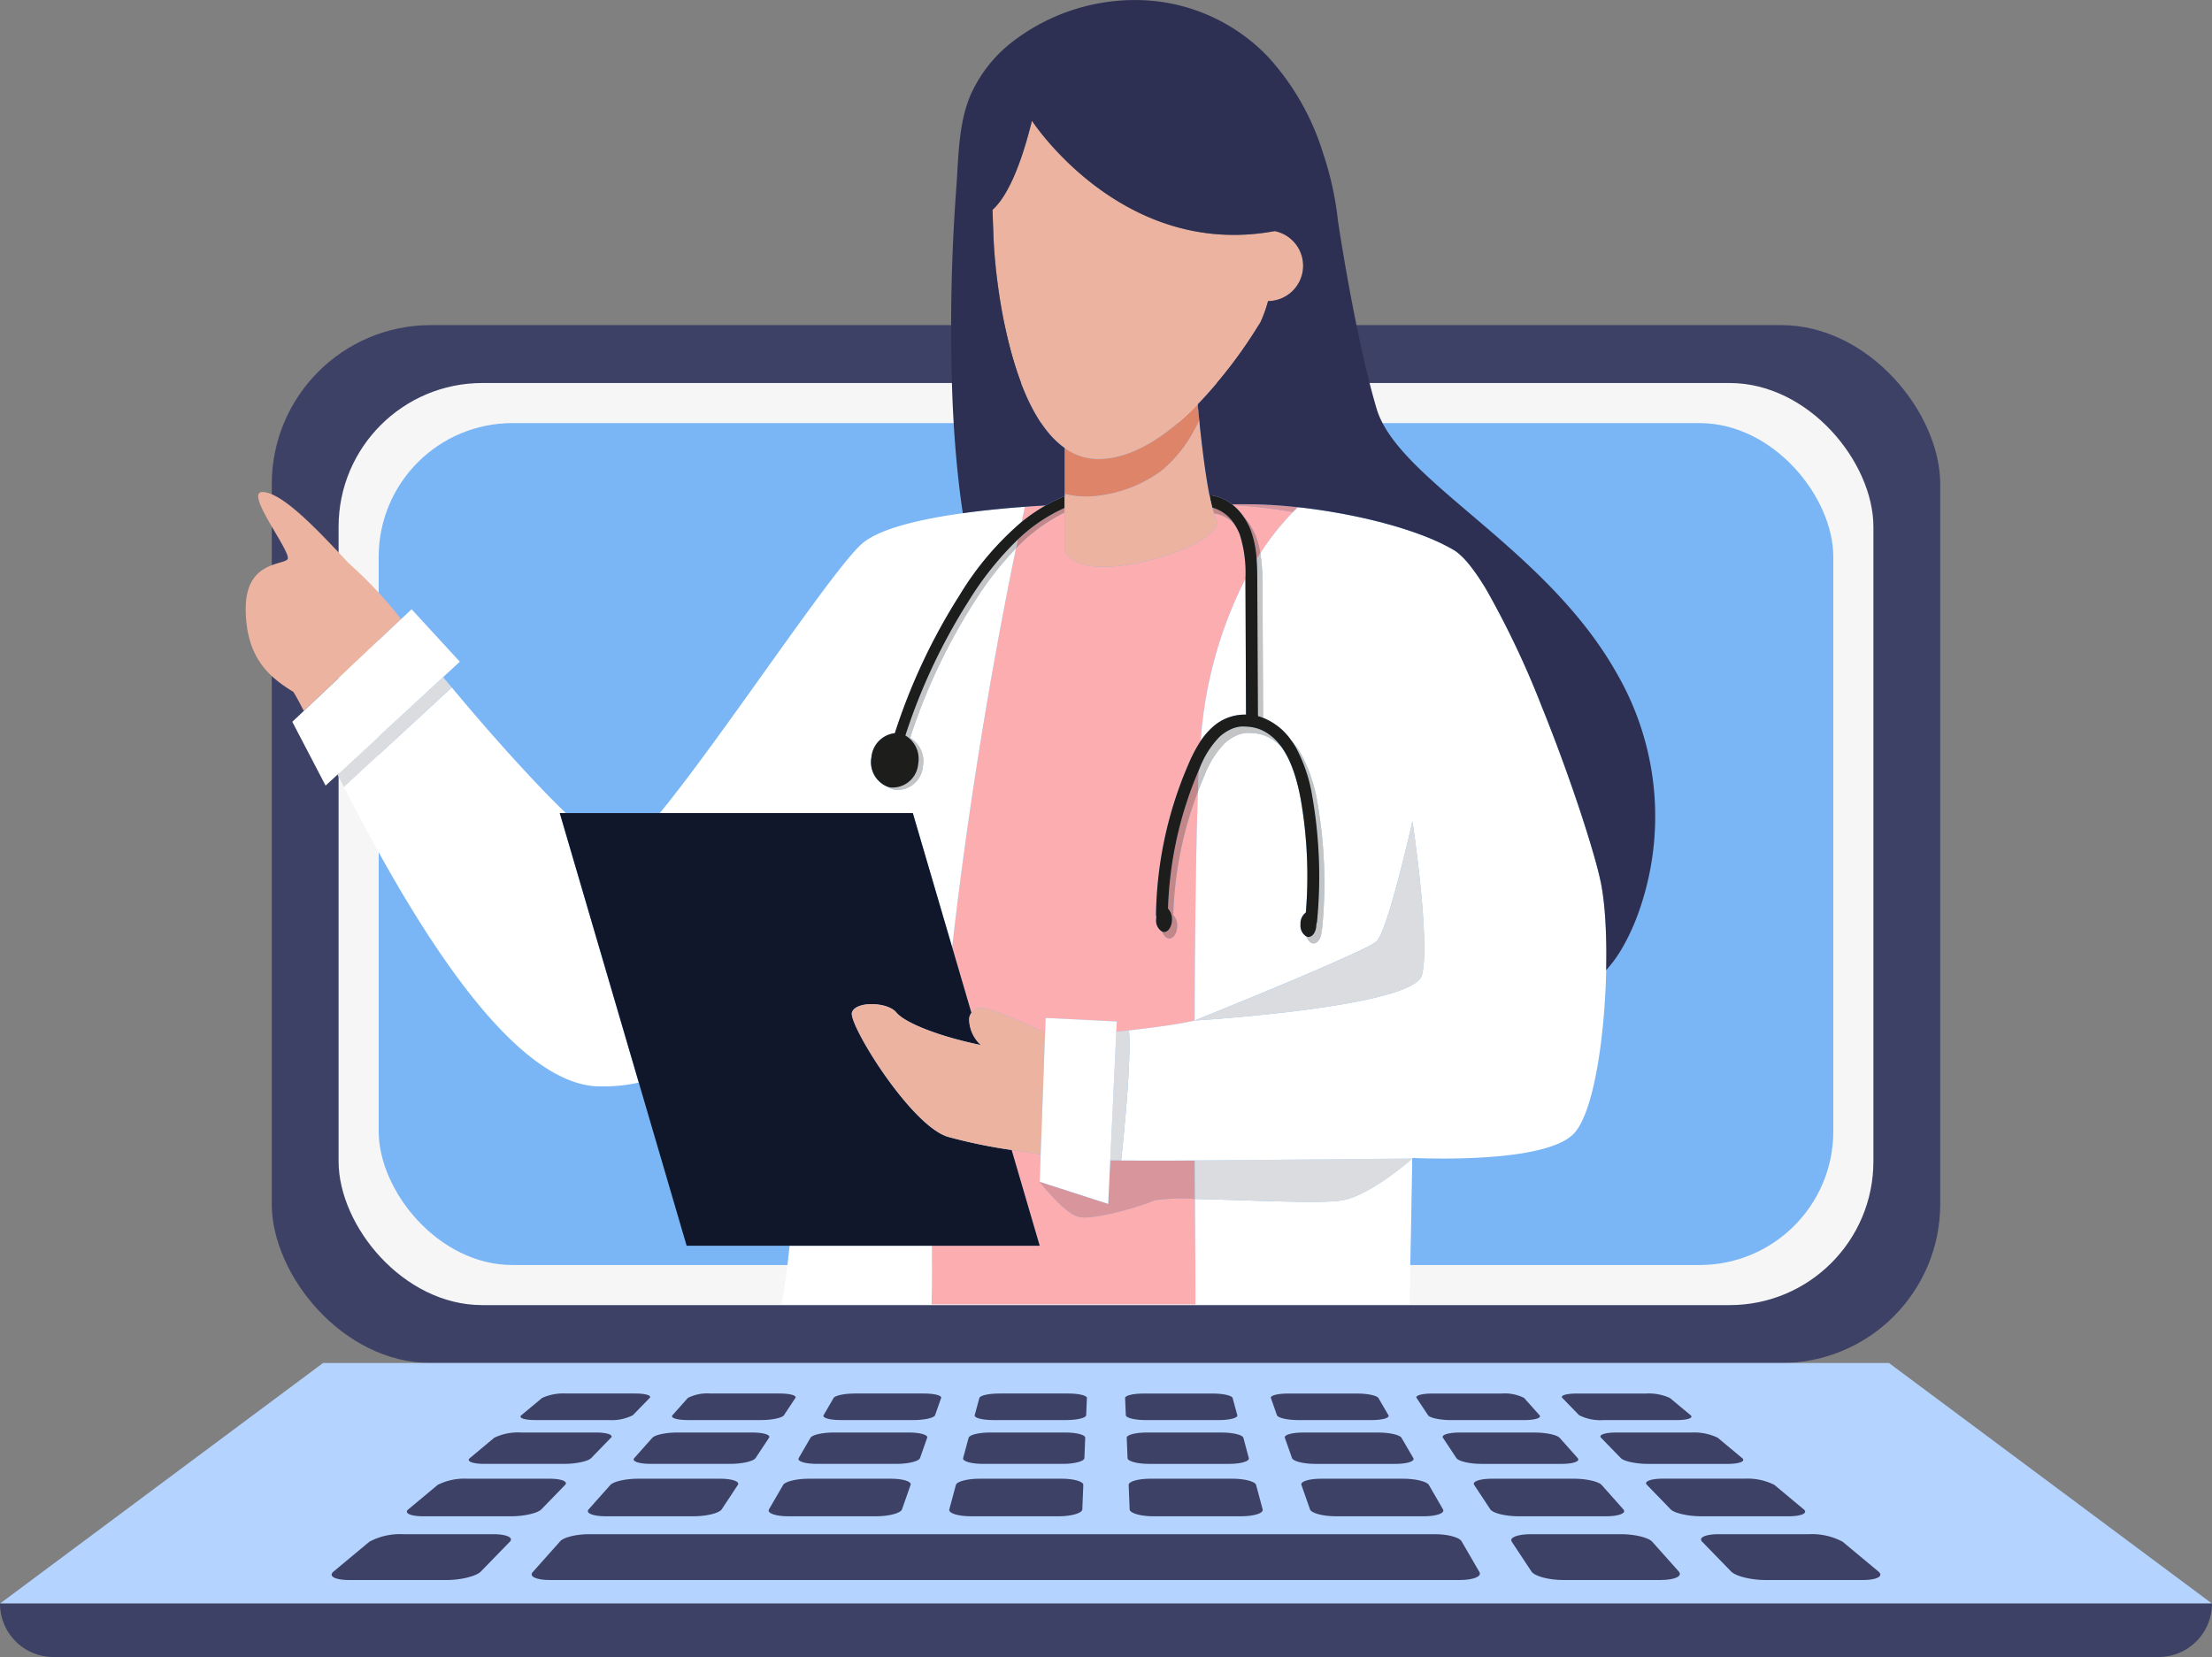 <svg xmlns="http://www.w3.org/2000/svg" width="307.333" height="230.257" viewBox="0 0 307.333 230.257">
  <rect x="0" y="0" width="307.333" height="230.257" fill="#808080" stroke="none"/>
  <g id="Grupo_1331" data-name="Grupo 1331" transform="translate(-538.22 711.648)">
    <g id="Grupo_1329" data-name="Grupo 1329" transform="translate(538.22 -666.472)">
      <rect id="Rectángulo_792" data-name="Rectángulo 792" width="231.815" height="144.227" rx="22.096" transform="translate(37.759 0)" fill="#3d4166"/>
      <rect id="Rectángulo_793" data-name="Rectángulo 793" width="213.245" height="128.133" rx="19.975" transform="translate(47.044 8.047)" fill="#f6f6f6"/>
      <rect id="Rectángulo_794" data-name="Rectángulo 794" width="202.103" height="116.991" rx="18.582" transform="translate(52.615 13.618)" fill="#7ab6f5"/>
      <path id="Trazado_7891" data-name="Trazado 7891" d="M583.1-253.273,538.22-219.847H845.553l-44.878-33.426Z" transform="translate(-538.22 397.5)" fill="#b4d3ff"/>
      <path id="Trazado_7892" data-name="Trazado 7892" d="M538.22-172.379a7.428,7.428,0,0,0,7.428,7.428H838.125a7.428,7.428,0,0,0,7.428-7.428H538.22Z" transform="translate(-538.22 350.032)" fill="#3d4166"/>
      <g id="Grupo_1328" data-name="Grupo 1328" transform="translate(46.081 148.464)">
        <path id="Trazado_7893" data-name="Trazado 7893" d="M729.2-243.018h-9.635a7.093,7.093,0,0,0-3.319.614l-2.884,2.4c-.445.371.412.674,1.919.674h10.185A6.521,6.521,0,0,0,728.85-240l2.335-2.4C731.516-242.744,730.627-243.018,729.2-243.018Z" transform="translate(-687.005 243.018)" fill="#3d4166"/>
        <path id="Trazado_7894" data-name="Trazado 7894" d="M779.15-243.018h-9.635a5.9,5.9,0,0,0-3.128.614l-2.139,2.4c-.33.371.622.674,2.129.674h10.186c1.507,0,2.929-.3,3.174-.674l1.589-2.4C781.55-242.744,780.575-243.018,779.15-243.018Z" transform="translate(-716.895 243.018)" fill="#3d4166"/>
        <path id="Trazado_7895" data-name="Trazado 7895" d="M829.078-243.018h-9.635c-1.426,0-2.74.274-2.938.614l-1.393,2.4c-.215.371.831.674,2.338.674h10.185c1.507,0,2.835-.3,2.965-.674l.843-2.4C831.563-242.744,830.5-243.018,829.078-243.018Z" transform="translate(-746.763 243.018)" fill="#3d4166"/>
        <path id="Trazado_7896" data-name="Trazado 7896" d="M878.984-243.018h-9.635c-1.426,0-2.655.274-2.747.614l-.648,2.4c-.1.371,1.04.674,2.547.674h10.185c1.507,0,2.741-.3,2.756-.674l.1-2.4C881.554-242.744,880.41-243.018,878.984-243.018Z" transform="translate(-776.611 243.018)" fill="#3d4166"/>
        <path id="Trazado_7897" data-name="Trazado 7897" d="M931.475-242.4c-.092-.341-1.321-.614-2.747-.614h-9.636c-1.425,0-2.57.274-2.556.614l.1,2.4c.015.371,1.249.674,2.756.674h10.185c1.507,0,2.647-.3,2.547-.674Z" transform="translate(-806.296 243.018)" fill="#3d4166"/>
        <path id="Trazado_7898" data-name="Trazado 7898" d="M980.47-242.4c-.2-.341-1.512-.614-2.938-.614H967.9c-1.425,0-2.485.274-2.366.614l.843,2.4c.13.371,1.458.674,2.965.674h10.186c1.507,0,2.553-.3,2.338-.674Z" transform="translate(-835.04 243.018)" fill="#3d4166"/>
        <path id="Trazado_7899" data-name="Trazado 7899" d="M1029.443-242.4a5.905,5.905,0,0,0-3.129-.614h-9.635c-1.426,0-2.4.274-2.175.614l1.589,2.4c.245.371,1.667.674,3.174.674h10.185c1.507,0,2.459-.3,2.129-.674Z" transform="translate(-863.764 243.018)" fill="#3d4166"/>
        <path id="Trazado_7900" data-name="Trazado 7900" d="M1081.282-240l-2.884-2.4a7.092,7.092,0,0,0-3.319-.614h-9.636c-1.425,0-2.315.274-1.984.614l2.334,2.4a6.524,6.524,0,0,0,3.384.674h10.186C1080.87-239.329,1081.727-239.632,1081.282-240Z" transform="translate(-892.469 243.018)" fill="#3d4166"/>
        <path id="Trazado_7901" data-name="Trazado 7901" d="M713.494-229.9H703.05a7.6,7.6,0,0,0-3.666.723l-3.4,2.835c-.527.439.372.8,2.013.8h11.093c1.641,0,3.321-.359,3.748-.8l2.755-2.835C715.979-229.574,715.039-229.9,713.494-229.9Z" transform="translate(-676.785 235.318)" fill="#3d4166"/>
        <path id="Trazado_7902" data-name="Trazado 7902" d="M767.776-229.9H757.332c-1.545,0-3.085.322-3.442.723l-2.525,2.835c-.39.439.62.8,2.261.8H764.72c1.641,0,3.21-.359,3.5-.8l1.875-2.835C770.361-229.574,769.321-229.9,767.776-229.9Z" transform="translate(-709.325 235.318)" fill="#3d4166"/>
        <path id="Trazado_7903" data-name="Trazado 7903" d="M822.032-229.9H811.588c-1.545,0-2.984.322-3.217.723l-1.645,2.835c-.255.439.868.8,2.509.8h11.093c1.641,0,3.1-.359,3.252-.8l1-2.835C824.716-229.574,823.577-229.9,822.032-229.9Z" transform="translate(-741.838 235.318)" fill="#3d4166"/>
        <path id="Trazado_7904" data-name="Trazado 7904" d="M876.259-229.9H865.816c-1.545,0-2.885.322-2.993.723l-.765,2.835c-.118.439,1.115.8,2.756.8h11.094c1.641,0,2.986-.359,3-.8l.115-2.835C879.044-229.574,877.8-229.9,876.259-229.9Z" transform="translate(-774.323 235.318)" fill="#3d4166"/>
        <path id="Trazado_7905" data-name="Trazado 7905" d="M933.287-229.173c-.108-.4-1.447-.723-2.993-.723H919.85c-1.545,0-2.785.322-2.769.723l.115,2.835c.018.439,1.363.8,3,.8h11.093c1.642,0,2.875-.359,2.756-.8Z" transform="translate(-806.615 235.318)" fill="#3d4166"/>
        <path id="Trazado_7906" data-name="Trazado 7906" d="M986.432-229.173c-.233-.4-1.672-.723-3.217-.723H972.771c-1.545,0-2.685.322-2.544.723l1,2.835c.154.439,1.611.8,3.252.8h11.093c1.641,0,2.764-.359,2.509-.8Z" transform="translate(-837.794 235.318)" fill="#3d4166"/>
        <path id="Trazado_7907" data-name="Trazado 7907" d="M1039.553-229.173c-.357-.4-1.9-.723-3.442-.723h-10.444c-1.545,0-2.585.322-2.32.723l1.875,2.835c.29.439,1.859.8,3.5.8h11.093c1.641,0,2.651-.359,2.261-.8Z" transform="translate(-868.948 235.318)" fill="#3d4166"/>
        <path id="Trazado_7908" data-name="Trazado 7908" d="M1096.053-226.339l-3.4-2.835a7.6,7.6,0,0,0-3.666-.723h-10.444c-1.545,0-2.485.322-2.1.723l2.755,2.835c.426.439,2.106.8,3.748.8h11.093C1095.682-225.54,1096.581-225.9,1096.053-226.339Z" transform="translate(-900.077 235.318)" fill="#3d4166"/>
        <path id="Trazado_7909" data-name="Trazado 7909" d="M694.794-214.369h-11.4a8.223,8.223,0,0,0-4.089.862l-4.08,3.4c-.634.528.306.961,2.108.961h12.179c1.8,0,3.684-.433,4.2-.961l3.3-3.4C697.475-213.986,696.48-214.369,694.794-214.369Z" transform="translate(-664.578 226.207)" fill="#3d4166"/>
        <path id="Trazado_7910" data-name="Trazado 7910" d="M754.235-214.369h-11.4c-1.687,0-3.4.383-3.822.862l-3.025,3.4c-.47.528.6.961,2.407.961h12.179c1.8,0,3.549-.433,3.9-.961l2.247-3.4C757.036-213.986,755.922-214.369,754.235-214.369Z" transform="translate(-700.285 226.207)" fill="#3d4166"/>
        <path id="Trazado_7911" data-name="Trazado 7911" d="M813.642-214.369h-11.4c-1.687,0-3.277.383-3.554.862l-1.971,3.4c-.307.528.9.961,2.7.961H811.6c1.8,0,3.415-.433,3.6-.961l1.193-3.4C816.562-213.986,815.329-214.369,813.642-214.369Z" transform="translate(-735.958 226.207)" fill="#3d4166"/>
        <path id="Trazado_7912" data-name="Trazado 7912" d="M873.012-214.369h-11.4c-1.687,0-3.158.383-3.287.862l-.916,3.4c-.142.528,1.2.961,3,.961h12.179c1.8,0,3.28-.433,3.3-.961l.138-3.4C876.05-213.986,874.7-214.369,873.012-214.369Z" transform="translate(-771.593 226.207)" fill="#3d4166"/>
        <path id="Trazado_7913" data-name="Trazado 7913" d="M935.434-213.507c-.129-.478-1.6-.862-3.287-.862h-11.4c-1.687,0-3.038.383-3.019.862l.138,3.4c.021.528,1.5.961,3.3.961h12.179c1.8,0,3.146-.433,3-.961Z" transform="translate(-806.994 226.207)" fill="#3d4166"/>
        <path id="Trazado_7914" data-name="Trazado 7914" d="M993.5-213.507c-.278-.478-1.868-.862-3.554-.862h-11.4c-1.687,0-2.919.383-2.752.862l1.193,3.4c.186.528,1.8.961,3.6.961h12.179c1.8,0,3.011-.433,2.7-.961Z" transform="translate(-841.058 226.207)" fill="#3d4166"/>
        <path id="Trazado_7915" data-name="Trazado 7915" d="M1051.533-213.507c-.426-.478-2.135-.862-3.822-.862h-11.4c-1.687,0-2.8.383-2.484.862l2.247,3.4c.35.528,2.1.961,3.9.961h12.179c1.8,0,2.877-.433,2.406-.961Z" transform="translate(-875.089 226.207)" fill="#3d4166"/>
        <path id="Trazado_7916" data-name="Trazado 7916" d="M1113.614-210.111l-4.08-3.4a8.22,8.22,0,0,0-4.089-.862h-11.4c-1.687,0-2.681.383-2.216.862l3.3,3.4c.513.528,2.4.961,4.2.961h12.179C1113.308-209.149,1114.248-209.582,1113.614-210.111Z" transform="translate(-909.088 226.207)" fill="#3d4166"/>
        <path id="Trazado_7917" data-name="Trazado 7917" d="M672.154-195.711H659.6a9.018,9.018,0,0,0-4.618,1.046l-4.977,4.144c-.778.648.2,1.18,2.2,1.18h13.5c2,0,4.134-.532,4.763-1.18l4.029-4.144C675.064-195.246,674.011-195.711,672.154-195.711Z" transform="translate(-649.741 215.258)" fill="#3d4166"/>
        <path id="Trazado_7918" data-name="Trazado 7918" d="M846.178-194.746c-.311-.536-1.95-.965-3.665-.965H724.937c-1.715,0-3.488.429-3.965.965l-3.842,4.314c-.534.6.524,1.09,2.369,1.09H845.974c1.845,0,3.055-.492,2.708-1.09Z" transform="translate(-689.203 215.258)" fill="#3d4166"/>
        <path id="Trazado_7919" data-name="Trazado 7919" d="M1065.955-194.665c-.517-.581-2.437-1.046-4.294-1.046h-12.55c-1.857,0-3.055.465-2.67,1.046l2.742,4.144c.428.648,2.4,1.18,4.4,1.18h13.5c2,0,3.143-.532,2.566-1.18Z" transform="translate(-882.48 215.258)" fill="#3d4166"/>
        <path id="Trazado_7920" data-name="Trazado 7920" d="M1134.836-190.521l-4.977-4.144a9.018,9.018,0,0,0-4.618-1.046h-12.55c-1.857,0-2.91.465-2.346,1.046l4.029,4.144c.63.648,2.766,1.18,4.763,1.18h13.5C1134.634-189.341,1135.614-189.873,1134.836-190.521Z" transform="translate(-919.931 215.258)" fill="#3d4166"/>
      </g>
    </g>
    <g id="Grupo_1330" data-name="Grupo 1330" transform="translate(572.358 -711.648)">
      <path id="Trazado_7921" data-name="Trazado 7921" d="M882.423-317.924c-1.607.742-8.579,2.843-10.594,2.287s-5.358-4.857-5.358-4.857l.139-3.832c-1.21-.165-2.6-.365-4.042-.592l3.9,13.308H851.515q-.03,2.289-.027,4.563c0,1.172-.016,2.371-.043,3.581h36.7c-.038-4.69-.072-9.62-.1-14.646A26.06,26.06,0,0,0,882.423-317.924Z" transform="translate(-756.157 484.717)" fill="#fcadb0"/>
      <path id="Trazado_7922" data-name="Trazado 7922" d="M862.574-470.475c1.285.062,6.206,2.264,8.722,3.425l.073-2.03,9.889.495-.067,1.431.2-.021.278-.03.466-.051.293-.033.454-.051c3.416-.388,6.87-.85,8.874-1.307l.321-.074c.034-12.308.165-23.686.457-31.839a53.063,53.063,0,0,0-3.44,17.175,2.078,2.078,0,0,1,.554,1.515c0,.963-.491,1.744-1.1,1.744-.421,0-.783-.382-.966-.935a1.756,1.756,0,0,1-.855-1.7,2.734,2.734,0,0,1,.026-.381.82.82,0,0,1-.048-.286,54.6,54.6,0,0,1,4.542-20.987,19.982,19.982,0,0,1,1.662-3.153,58.921,58.921,0,0,1,6.219-22.548,17.643,17.643,0,0,0-.769-6.086,7.216,7.216,0,0,0-.787-1.523,4.732,4.732,0,0,0-2.616-1.442.807.807,0,0,1-.215-.068c.01.032.02.069.03.1a7.2,7.2,0,0,0,.292.783c1.163,2.575-8.822,6.529-15.491,6.578h0q-.418,0-.814-.014c-2.385-.106-4.219-.791-4.747-2.33v-5.208a24.306,24.306,0,0,0-6.76,4.987c-2.029,9.786-6.1,30.978-8.867,55.449l2.671,9.109A1.789,1.789,0,0,1,862.574-470.475Z" transform="translate(-760.228 610.531)" fill="#fcadb0"/>
      <path id="Trazado_7923" data-name="Trazado 7923" d="M952.781-541.812a7.844,7.844,0,0,1,1.448,1.568,8.852,8.852,0,0,1,1.787,2.9,12.141,12.141,0,0,1,.58,2.23,36.735,36.735,0,0,1,4.549-5.732c-1.624-.273-3.244-.5-4.816-.665C955.111-541.647,953.925-541.745,952.781-541.812Z" transform="translate(-815.62 611.989)" fill="#fcadb0"/>
      <path id="Trazado_7924" data-name="Trazado 7924" d="M885.062-541.673h0c-.2.01-.4.021-.609.035-.078.008-.156.011-.234.015l-.266.014c-.121.007-.241.019-.365.025a.932.932,0,0,0-.1.007c-.418.024-.85.057-1.3.089,0,0-.169.741-.468,2.116a24.525,24.525,0,0,1,3.354-2.3Z" transform="translate(-773.919 611.907)" fill="#fcadb0"/>
      <path id="Trazado_7925" data-name="Trazado 7925" d="M741.685-346.282h0Z" transform="translate(-691.704 497.253)" fill="#10172a" opacity="0.15"/>
      <path id="Trazado_7926" data-name="Trazado 7926" d="M743.824-346.364l-.151.007Z" transform="translate(-692.917 497.301)" fill="#10172a" opacity="0.15"/>
      <path id="Trazado_7927" data-name="Trazado 7927" d="M745.959-346.514l-.081.007Z" transform="translate(-694.211 497.389)" fill="#10172a" opacity="0.15"/>
      <path id="Trazado_7928" data-name="Trazado 7928" d="M749.972-347.265q.466-.077.922-.172-.409.087-.828.157Z" transform="translate(-696.613 497.931)" fill="#10172a" opacity="0.15"/>
      <path id="Trazado_7929" data-name="Trazado 7929" d="M752.994-347.617h0Z" transform="translate(-698.386 498.037)" fill="#10172a" opacity="0.15"/>
      <path id="Trazado_7930" data-name="Trazado 7930" d="M747.643-346.731c.083-.01.167-.019.249-.03l-.018,0C747.8-346.748,747.72-346.74,747.643-346.731Z" transform="translate(-695.246 497.534)" fill="#10172a" opacity="0.15"/>
      <path id="Trazado_7931" data-name="Trazado 7931" d="M739.5-346.293h0Z" transform="translate(-690.466 497.259)" fill="#10172a" opacity="0.15"/>
      <path id="Trazado_7932" data-name="Trazado 7932" d="M737.379-346.444l.022,0-.018,0Z" transform="translate(-689.223 497.348)" fill="#10172a" opacity="0.15"/>
      <path id="Trazado_7933" data-name="Trazado 7933" d="M956.147-541.662c1.572.169,3.192.392,4.816.665q.356-.361.67-.657c-.205-.022-.409-.045-.613-.064s-.421-.043-.631-.061-.443-.042-.659-.06c-.355-.032-.708-.057-1.056-.082l-.644-.042c-.581-.032-1.151-.061-1.7-.078h0q-.818-.026-1.593-.025h-2.259c.043.034.085.071.128.105C953.743-541.894,954.929-541.8,956.147-541.662Z" transform="translate(-815.439 612.139)" fill="#fcadb0"/>
      <path id="Trazado_7934" data-name="Trazado 7934" d="M956.147-541.662c1.572.169,3.192.392,4.816.665q.356-.361.67-.657c-.205-.022-.409-.045-.613-.064s-.421-.043-.631-.061-.443-.042-.659-.06c-.355-.032-.708-.057-1.056-.082l-.644-.042c-.581-.032-1.151-.061-1.7-.078h0q-.818-.026-1.593-.025h-2.259c.043.034.085.071.128.105C953.743-541.894,954.929-541.8,956.147-541.662Z" transform="translate(-815.439 612.139)" fill="#10172a" opacity="0.15"/>
      <path id="Trazado_7935" data-name="Trazado 7935" d="M641.981-529.086a57.675,57.675,0,0,0-6.816-7.185c-4.326-4.635-9.149-9.769-11.928-9.91s4.151,8.516,3.4,9.354-5.874.3-5.8,7.014,3.309,9.373,6.613,11.4c.141.211.31.5.511.861.266.476.584,1.08.95,1.788l13.513-12.755C642.277-528.706,642.124-528.9,641.981-529.086Z" transform="translate(-620.837 614.553)" fill="#ecb3a0"/>
      <path id="Trazado_7936" data-name="Trazado 7936" d="M940.02-316.42c.026,5.025.06,9.956.1,14.646h29.719c.009-.383.017-.767.022-1.151.015-.75.029-1.505.043-2.256,0-.213.006-.429.01-.644l.025-1.215,0-.209.11-5.437c0-.2.007-.39.011-.585q.009-.521.021-1.02l0-.169c0-.128,0-.252.006-.376,0-.18.007-.355.011-.528l0-.138c0-.3.011-.583.017-.86v-.011c0-.1,0-.2,0-.3,0-.171.007-.34.011-.5,0-.088,0-.176.006-.262,0-.173.007-.34.011-.5,0-.084,0-.165,0-.243s0-.159.007-.237l.01-.6c0-.057,0-.114,0-.171l.017-.783.015-.737,0-.241c0-.067,0-.135,0-.2,0-.047,0-.089,0-.131l0-.081,0-.163,0-.184,0-.226a.777.777,0,0,1,0-.1s-5.682,5.061-9.7,5.8C957.733-315.715,946.859-316.284,940.02-316.42Z" transform="translate(-808.132 483.025)" fill="#fff"/>
      <path id="Trazado_7937" data-name="Trazado 7937" d="M948.248-498.147l-.081-18.554c0-.112,0-.224,0-.336a58.918,58.918,0,0,0-6.219,22.548,10.07,10.07,0,0,1,1.484-1.766A6.669,6.669,0,0,1,948.248-498.147Z" transform="translate(-809.262 597.451)" fill="#fff"/>
      <path id="Trazado_7938" data-name="Trazado 7938" d="M899.127-321.434h-.042l-.633-.007h-.005l-.625-.009-.118,0-.09,0-.286,6.063-9.519-3.07s3.343,4.3,5.358,4.857,8.986-1.545,10.594-2.287a26.067,26.067,0,0,1,5.622-.186q-.014-2.664-.024-5.355C906.016-321.409,902.283-321.4,899.127-321.434Z" transform="translate(-777.495 482.685)" fill="#fcadb0"/>
      <path id="Trazado_7939" data-name="Trazado 7939" d="M899.127-321.434h-.042l-.633-.007h-.005l-.625-.009-.118,0-.09,0-.286,6.063-9.519-3.07s3.343,4.3,5.358,4.857,8.986-1.545,10.594-2.287a26.067,26.067,0,0,1,5.622-.186q-.014-2.664-.024-5.355C906.016-321.409,902.283-321.4,899.127-321.434Z" transform="translate(-777.495 482.685)" fill="#10172a" opacity="0.15"/>
      <path id="Trazado_7940" data-name="Trazado 7940" d="M939.962-321.774q.011,2.689.024,5.355c6.839.136,17.713.7,20.522.186,4.017-.742,9.7-5.8,9.7-5.8L942.9-321.8C941.975-321.791,940.987-321.782,939.962-321.774Z" transform="translate(-808.098 483.025)" fill="#fff"/>
      <path id="Trazado_7941" data-name="Trazado 7941" d="M939.962-321.774q.011,2.689.024,5.355c6.839.136,17.713.7,20.522.186,4.017-.742,9.7-5.8,9.7-5.8L942.9-321.8C941.975-321.791,940.987-321.782,939.962-321.774Z" transform="translate(-808.098 483.025)" fill="#10172a" opacity="0.15"/>
      <path id="Trazado_7942" data-name="Trazado 7942" d="M914.066-364.758l.278-.03Z" transform="translate(-792.902 508.112)" fill="#fff"/>
      <path id="Trazado_7943" data-name="Trazado 7943" d="M915.866-364.958l.293-.033Z" transform="translate(-793.959 508.231)" fill="#fff"/>
      <path id="Trazado_7944" data-name="Trazado 7944" d="M982.614-479.593c0-.486-.014-.963-.025-1.434-.008-.249-.014-.493-.021-.737-.019-.469-.036-.928-.06-1.375s-.053-.9-.086-1.335c-.007-.107-.016-.214-.024-.32q-.037-.474-.084-.929c-.043-.408-.085-.8-.135-1.177-.1-.758-.209-1.455-.34-2.082-.015-.068-.028-.138-.047-.209q-.028-.131-.059-.271v0c-.061-.278-.132-.578-.215-.9-.053-.222-.114-.456-.177-.7q-.234-.883-.532-1.912c-.057-.192-.114-.387-.17-.588-.014-.05-.031-.1-.046-.152-.041-.142-.083-.284-.127-.429-.017-.057-.035-.115-.053-.173-.036-.117-.07-.233-.106-.351s-.071-.238-.11-.357c-.329-1.081-.7-2.239-1.1-3.46-.131-.4-.269-.819-.41-1.236-.938-2.795-2.026-5.851-3.209-8.967-.116-.312-.238-.623-.357-.936-.068-.173-.135-.35-.205-.528-.11-.293-.224-.583-.34-.878-.121-.312-.245-.627-.369-.938-.178-.45-.355-.9-.539-1.342A124.591,124.591,0,0,0,966-529.53q-.419-.7-.832-1.338h0c-.109-.169-.219-.335-.328-.5q-.081-.122-.163-.241c-.248-.357-.492-.7-.733-1.012-.06-.081-.121-.159-.181-.233s-.121-.152-.18-.226-.117-.146-.178-.216a10.593,10.593,0,0,0-1.307-1.335c-.046-.04-.1-.078-.141-.117a4.7,4.7,0,0,0-.564-.39,26.156,26.156,0,0,0-2.617-1.321c-.117-.053-.237-.106-.358-.156-.067-.029-.137-.059-.209-.088-.131-.057-.262-.11-.393-.163l-.4-.159c-.076-.029-.15-.061-.228-.089s-.181-.071-.272-.1c-.389-.148-.79-.293-1.2-.435-.135-.045-.266-.093-.4-.135q-.871-.293-1.779-.564c-.243-.074-.492-.148-.743-.219-.064-.017-.127-.036-.2-.057-.145-.04-.294-.081-.443-.12l-.467-.129c-.365-.1-.729-.19-1.1-.283-.266-.063-.535-.131-.8-.194l-.724-.168-.728-.162q-1.153-.249-2.321-.467c-.372-.067-.743-.135-1.119-.2-.33-.057-.659-.114-.985-.167s-.619-.1-.927-.142c-.05-.006-.1-.017-.159-.025-.29-.042-.585-.084-.875-.124l-.874-.117-.192-.021c-.291-.035-.581-.071-.868-.1l-.251-.027q-.314.3-.67.657a36.739,36.739,0,0,0-4.549,5.732,29.121,29.121,0,0,1,.3,4.76l.079,18.124a8.643,8.643,0,0,1,3.883,3.1,10.862,10.862,0,0,1,1.371,1.876,21.49,21.49,0,0,1,2.3,6.854,64.712,64.712,0,0,1,.654,17.383.817.817,0,0,1-.092.312c0,.022,0,.044,0,.066,0,.964-.491,1.744-1.1,1.744-.421,0-.783-.381-.966-.935a1.755,1.755,0,0,1-.855-1.7,1.879,1.879,0,0,1,.738-1.648,62.081,62.081,0,0,0-.721-15.811c-.1-.537-.213-1.072-.34-1.6-.122-.509-.258-1.016-.412-1.516-.141-.46-.3-.915-.473-1.363-.161-.411-.338-.815-.535-1.21a11.473,11.473,0,0,0-.6-1.061c-.086-.134-.177-.265-.269-.4-.129-.138-.263-.271-.4-.4a6.68,6.68,0,0,0-1.12-.829,5.525,5.525,0,0,0-1.587-.623,5.411,5.411,0,0,0-.846-.121,7.768,7.768,0,0,0-.935-.031,4.407,4.407,0,0,0-1.744.53,5.916,5.916,0,0,0-1.293.914,12.957,12.957,0,0,0-2.761,4.376q-.5,1.14-.944,2.306c-.291,8.153-.422,19.531-.457,31.839l-.321.074c-2,.457-5.458.919-8.874,1.307l.062-.007c.378,4.174-.8,15.42-1.084,18.069,3.156.035,6.888.025,10.232,0,1.025-.008,2.013-.016,2.937-.026l27.309-.236v-.088s.69.038,1.831.063h.057c.194.007.4.011.619.014.053,0,.11,0,.167,0,1.164.017,2.632.021,4.246-.022l.357-.01.907-.032c.212-.007.425-.017.64-.029l.609-.032c1.318-.074,2.674-.184,4-.343.321-.035.644-.078.959-.124a.039.039,0,0,1,.019,0c.208-.031.418-.063.627-.092.7-.114,1.377-.237,2.028-.386.146-.032.29-.064.433-.1a.108.108,0,0,0,.025-.006c.152-.036.3-.076.45-.114s.293-.078.435-.121c.287-.08.566-.169.836-.262s.528-.183.776-.287c.1-.042.2-.084.3-.127.262-.116.511-.238.74-.365.106-.06.209-.116.308-.181s.2-.124.29-.188.16-.113.234-.169.155-.121.227-.184c.042-.036.084-.074.124-.11s.106-.1.156-.152.091-.1.138-.153.081-.091.124-.145a7.225,7.225,0,0,0,.669-1.02q.122-.228.245-.478c.16-.336.315-.7.467-1.09.074-.2.15-.4.22-.6s.142-.422.213-.642.138-.446.2-.676.131-.467.2-.709c.031-.121.059-.241.091-.364s.064-.248.093-.376c.06-.251.12-.507.177-.765.028-.131.06-.262.085-.4.173-.811.333-1.664.481-2.549.032-.213.068-.429.1-.649.2-1.253.362-2.564.5-3.9.021-.2.043-.4.06-.606.021-.238.046-.475.067-.716.015-.152.029-.3.044-.456.063-.786.12-1.583.169-2.377.021-.329.04-.658.057-.984.007-.177.017-.355.029-.532.017-.46.039-.921.053-1.377.012-.334.021-.667.029-1,0-.055,0-.109,0-.164.006-.244.011-.486.014-.728,0-.086,0-.171,0-.252,0-.347.008-.687.008-1.027C982.618-479.027,982.614-479.314,982.614-479.593Zm-25.635,3.558c-.788,2.834-13.372,4.609-22.409,5.525-5.153.522-9.153.765-9.153.765h0c.038-.015,23.65-9.505,25.255-10.988s5-16.688,5-16.688S958.215-480.486,956.979-476.036Z" transform="translate(-793.568 611.554)" fill="#fff"/>
      <path id="Trazado_7945" data-name="Trazado 7945" d="M912.667-321.437l-.625-.009Z" transform="translate(-791.715 482.679)" fill="#fff"/>
      <path id="Trazado_7946" data-name="Trazado 7946" d="M911.54-321.455l.09,0-.09,0Z" transform="translate(-791.42 482.685)" fill="#fff"/>
      <path id="Trazado_7947" data-name="Trazado 7947" d="M914.2-321.416l-.633-.007Z" transform="translate(-792.61 482.666)" fill="#fff"/>
      <path id="Trazado_7948" data-name="Trazado 7948" d="M913.781-364.715l-.2.021h0Z" transform="translate(-792.617 508.069)" fill="#fcadb0"/>
      <path id="Trazado_7949" data-name="Trazado 7949" d="M913.781-364.715l-.2.021h0Z" transform="translate(-792.617 508.069)" fill="#10172a" opacity="0.15"/>
      <path id="Trazado_7950" data-name="Trazado 7950" d="M916.576-365.064l.454-.051Z" transform="translate(-794.375 508.304)" fill="#fcadb0"/>
      <path id="Trazado_7951" data-name="Trazado 7951" d="M916.576-365.064l.454-.051Z" transform="translate(-794.375 508.304)" fill="#10172a" opacity="0.15"/>
      <path id="Trazado_7952" data-name="Trazado 7952" d="M914.738-364.861l.466-.051Z" transform="translate(-793.297 508.185)" fill="#fcadb0"/>
      <path id="Trazado_7953" data-name="Trazado 7953" d="M914.738-364.861l.466-.051Z" transform="translate(-793.297 508.185)" fill="#10172a" opacity="0.15"/>
      <path id="Trazado_7954" data-name="Trazado 7954" d="M913.559-321.424h0Z" transform="translate(-792.602 482.666)" fill="#fcadb0"/>
      <path id="Trazado_7955" data-name="Trazado 7955" d="M913.559-321.424h0Z" transform="translate(-792.602 482.666)" fill="#10172a" opacity="0.15"/>
      <path id="Trazado_7956" data-name="Trazado 7956" d="M913.559-321.424h0Z" transform="translate(-792.602 482.666)" fill="#10172a" opacity="0.15"/>
      <path id="Trazado_7957" data-name="Trazado 7957" d="M915.141-321.4Z" transform="translate(-793.509 482.655)" fill="#fcadb0"/>
      <path id="Trazado_7958" data-name="Trazado 7958" d="M915.141-321.4Z" transform="translate(-793.509 482.655)" fill="#10172a" opacity="0.15"/>
      <path id="Trazado_7959" data-name="Trazado 7959" d="M915.141-321.4Z" transform="translate(-793.509 482.655)" fill="#10172a" opacity="0.15"/>
      <path id="Trazado_7960" data-name="Trazado 7960" d="M911.875-321.449l-.118,0Z" transform="translate(-791.548 482.682)" fill="#fcadb0"/>
      <path id="Trazado_7961" data-name="Trazado 7961" d="M911.875-321.449l-.118,0Z" transform="translate(-791.548 482.682)" fill="#10172a" opacity="0.15"/>
      <path id="Trazado_7962" data-name="Trazado 7962" d="M911.875-321.449l-.118,0Z" transform="translate(-791.548 482.682)" fill="#10172a" opacity="0.15"/>
      <path id="Trazado_7963" data-name="Trazado 7963" d="M911.54-347.084l.09,0,.118,0,.625.009h.005l.633.007h.042c.288-2.649,1.462-13.895,1.084-18.069l-.062.007-.454.051-.293.033-.466.051-.278.03-.2.022Z" transform="translate(-791.42 508.314)" fill="#fff"/>
      <path id="Trazado_7964" data-name="Trazado 7964" d="M911.54-347.084l.09,0,.118,0,.625.009h.005l.633.007h.042c.288-2.649,1.462-13.895,1.084-18.069l-.062.007-.454.051-.293.033-.466.051-.278.03-.2.022Z" transform="translate(-791.42 508.314)" fill="#10172a" opacity="0.15"/>
      <path id="Trazado_7965" data-name="Trazado 7965" d="M949.082-408.524c9.037-.916,21.621-2.691,22.409-5.525,1.236-4.45-1.3-21.385-1.3-21.385s-3.4,15.2-5,16.688-25.218,10.972-25.255,10.988h0S943.929-408,949.082-408.524Z" transform="translate(-808.079 549.568)" fill="#fff"/>
      <path id="Trazado_7966" data-name="Trazado 7966" d="M949.082-408.524c9.037-.916,21.621-2.691,22.409-5.525,1.236-4.45-1.3-21.385-1.3-21.385s-3.4,15.2-5,16.688-25.218,10.972-25.255,10.988h0S943.929-408,949.082-408.524Z" transform="translate(-808.079 549.568)" fill="#10172a" opacity="0.15"/>
      <path id="Trazado_7967" data-name="Trazado 7967" d="M655.143-444.517c.045.086.09.173.135.261l-.067-.131Z" transform="translate(-640.968 554.897)" fill="#fff"/>
      <path id="Trazado_7968" data-name="Trazado 7968" d="M656.383-442.129c.017.033.035.065.053.1q-.325-.621-.638-1.225C655.988-442.885,656.184-442.508,656.383-442.129Z" transform="translate(-641.352 554.156)" fill="#fff"/>
      <path id="Trazado_7969" data-name="Trazado 7969" d="M657.871-439.281c.16.3.322.609.486.919q-.245-.465-.486-.922Z" transform="translate(-642.568 551.827)" fill="#fff"/>
      <path id="Trazado_7970" data-name="Trazado 7970" d="M697.908-471.227q-.487-.564-.973-1.13c.121.143.245.287.369.431Q697.6-471.577,697.908-471.227Z" transform="translate(-665.491 571.233)" fill="#fff"/>
      <path id="Trazado_7971" data-name="Trazado 7971" d="M702.31-466.155q-.7-.793-1.4-1.595.464.534.928,1.063C701.994-466.511,702.149-466.332,702.31-466.155Z" transform="translate(-667.824 568.53)" fill="#fff"/>
      <path id="Trazado_7972" data-name="Trazado 7972" d="M715.693-451.3c.084.084.163.171.244.253-.313-.333-.629-.671-.946-1.013.152.164.308.335.459.5C715.534-451.474,715.616-451.388,715.693-451.3Z" transform="translate(-676.086 559.323)" fill="#fff"/>
      <path id="Trazado_7973" data-name="Trazado 7973" d="M800.667-480c2.762-24.471,6.838-45.664,8.867-55.449a46.394,46.394,0,0,0-5.943,7.687,81.775,81.775,0,0,0-8.769,18.654,3.773,3.773,0,0,1,1.78,3.942,3.569,3.569,0,0,1-3.8,3.281,2.879,2.879,0,0,1-1.193-.466,3.679,3.679,0,0,1-2.153-4.1,3.683,3.683,0,0,1,3.246-3.307,83.268,83.268,0,0,1,8.973-19.131,41.8,41.8,0,0,1,8.633-10.215c.3-1.375.468-2.116.468-2.116l-.7.053c-.443.032-.9.07-1.364.11q-.53.041-1.077.1l-.347.032c-.266.025-.53.053-.8.078-.22.024-.443.045-.666.07-.329.036-.663.071-1,.11-.4.046-.811.1-1.218.145-.213.029-.425.053-.634.082-.271.036-.544.077-.817.115-.378.052-.755.1-1.131.159-.41.059-.818.124-1.225.19-.425.072-.85.146-1.269.22-.2.04-.4.074-.595.114s-.408.078-.609.12-.4.081-.6.124q-.966.2-1.88.436c-.249.06-.493.127-.733.191-.086.025-.171.046-.252.071-.181.049-.357.1-.534.156s-.362.106-.535.163-.333.106-.492.163c-.106.034-.213.074-.319.109s-.241.085-.357.131a.135.135,0,0,0-.032.011c-.121.046-.241.091-.359.138-.272.106-.534.215-.786.333-.141.064-.279.127-.414.2-.091.042-.18.088-.269.137-.07.032-.137.068-.2.107-.1.053-.2.11-.294.163-.113.07-.226.138-.333.2-.074.046-.141.093-.209.142a2.384,2.384,0,0,0-.209.148,5.483,5.483,0,0,0-.488.4c-4.261,3.889-19.3,26.746-27.993,37.353H795.2Z" transform="translate(-702.511 611.645)" fill="#fff"/>
      <path id="Trazado_7974" data-name="Trazado 7974" d="M687.554-483.526l-.338-.412h0Z" transform="translate(-659.788 578.029)" fill="#fff"/>
      <path id="Trazado_7975" data-name="Trazado 7975" d="M821.883-284.566c.027-1.211.045-2.409.043-3.581q0-2.274.027-4.563H802.161c-.264,2.7-.642,5.42-1.1,8.145Z" transform="translate(-726.595 465.818)" fill="#fff"/>
      <path id="Trazado_7976" data-name="Trazado 7976" d="M683.491-463.8h.833l0,0c-.832-.807-1.711-1.682-2.613-2.613q-.464-.473-.935-.967l-.555-.588c-.171-.177-.337-.354-.508-.537l0,0c-.081-.083-.16-.169-.244-.253s-.159-.173-.243-.262c-.151-.162-.307-.333-.459-.5-.42-.454-.841-.907-1.266-1.373-.136-.151-.274-.3-.412-.452l-.533-.588q-.534-.59-1.069-1.19-.57-.638-1.139-1.285c-.161-.176-.317-.356-.471-.531q-.465-.529-.928-1.063c-.224-.258-.448-.515-.67-.774q-.3-.351-.6-.7c-.124-.145-.248-.288-.369-.431q-.883-1.031-1.745-2.057l-.413-.49c-.383-.457-.759-.909-1.133-1.36.154.186.306.37.462.557L653.5-467.433q-.127-.248-.253-.49c.084.164.169.331.256.5.1.189.2.379.294.572.078.148.154.3.233.45l.068.13.067.131.136.261q.313.6.638,1.225l.219.415q.241.456.486.922.784,1.478,1.627,3.03.395.725.8,1.461.621,1.126,1.268,2.272l.275.483.274.483c0,.007.011.019.015.025.35.609.7,1.223,1.062,1.835l.074.128q.389.664.787,1.328c.131.222.265.446.4.666q.4.664.808,1.328l.223.361c.062.1.125.2.188.305q.617.992,1.251,1.98c.14.219.279.436.42.654l0,0c.209.319.414.634.623.949q.621.946,1.261,1.876c.107.156.213.308.319.465.213.308.429.612.642.917.109.152.215.3.325.456.429.6.86,1.2,1.3,1.785.22.294.44.588.659.875.11.145.224.287.334.431q.361.473.733.936.8,1.008,1.614,1.958.5.6,1.02,1.166c.114.127.228.255.34.378.227.252.454.5.687.74l.344.361c.114.121.23.238.343.355q.345.35.691.69c.116.117.23.228.346.338l.348.329q.345.324.695.638c.127.116.255.23.382.34.1.088.209.177.311.266.22.187.441.371.659.549.478.39.96.754,1.438,1.094.118.085.234.167.351.248.212.145.425.289.638.424.5.323,1,.621,1.5.886.107.056.209.109.315.162s.233.121.35.174c.15.074.3.145.446.209s.305.135.457.2c.279.117.562.224.843.315.084.032.173.061.258.086.12.039.238.078.357.11s.241.07.361.1a.5.5,0,0,0,.068.017c.106.025.209.05.312.072a.19.19,0,0,0,.06.013c.1.025.209.046.315.064a.042.042,0,0,0,.021.006c.184.036.368.064.552.089.088.015.177.025.262.032h.014l.018,0,.064.008.245.025c.037,0,.078,0,.115.007l.093,0c.113.007.224.012.336.015h.1c.176,0,.351.006.525.005l.25,0h.165l.261-.007.169,0,.259-.013.151-.007h.023l.181-.011c.084,0,.164-.011.251-.017l.306-.026.081-.007.038,0,.157-.016.115-.012.338-.04c.077-.01.155-.017.231-.028l.018,0,.108-.015c.093-.014.184-.024.274-.038l.1-.016c.078-.011.154-.024.229-.038l.094-.015q.418-.071.828-.157l.02,0c.077-.017.156-.032.234-.052h.005c.022,0,.044-.01.068-.017h0Z" transform="translate(-639.856 576.783)" fill="#fff"/>
      <path id="Trazado_7977" data-name="Trazado 7977" d="M688.035-482.942l.386.466Z" transform="translate(-660.268 577.444)" fill="#10172a" opacity="0.15"/>
      <path id="Trazado_7978" data-name="Trazado 7978" d="M667.581-482.5c-.156-.187-.307-.371-.462-.557l-.386-.466-.338-.411-14.662,13.542.128.252c.041.08.082.159.123.241q.185.362.375.733.127.242.253.49Z" transform="translate(-638.967 578.028)" fill="#fff"/>
      <path id="Trazado_7979" data-name="Trazado 7979" d="M667.581-482.5c-.156-.187-.307-.371-.462-.557l-.386-.466-.338-.411-14.662,13.542.128.252c.041.08.082.159.123.241q.185.362.375.733.127.242.253.49Z" transform="translate(-638.967 578.028)" fill="#10172a" opacity="0.15"/>
      <path id="Trazado_7980" data-name="Trazado 7980" d="M778.162-378.089h14.956l-3.9-13.308a71.634,71.634,0,0,1-8.877-1.836c-5.187-1.609-13.832-15.668-13.306-17.277s4.962-1.469,6.165,0,6.014,3.358,11.743,4.53a4.933,4.933,0,0,1-1.618-3.437,1.493,1.493,0,0,1,.308-1.029l-2.671-9.109-5.47-18.655H726.438l10.976,37.433h0l6.652,22.688h34.1Z" transform="translate(-682.803 551.196)" fill="#10172a"/>
      <path id="Trazado_7981" data-name="Trazado 7981" d="M851.486-370.018c-2.516-1.161-7.437-3.363-8.722-3.425a1.789,1.789,0,0,0-1.519.693,1.493,1.493,0,0,0-.308,1.029,4.933,4.933,0,0,0,1.618,3.437c-5.729-1.172-10.54-3.061-11.743-4.53s-5.638-1.609-6.165,0,8.119,15.669,13.306,17.277a71.634,71.634,0,0,0,8.877,1.836c1.44.227,2.831.427,4.042.592Z" transform="translate(-740.418 513.499)" fill="#ecb3a0"/>
      <path id="Trazado_7982" data-name="Trazado 7982" d="M897.615-349.543h0l.843-17.853h0l.067-1.431-9.889-.5-.074,2.03-.614,16.91-.139,3.832,9.519,3.07Z" transform="translate(-777.495 510.773)" fill="#fff"/>
      <path id="Trazado_7983" data-name="Trazado 7983" d="M657.466-497.334l2.318-2.141-6.7-7.293-1.461,1.379-13.513,12.755-1.6,1.507,4.627,8.868,1.661-1.534,14.662-13.541Z" transform="translate(-630.037 591.425)" fill="#fff"/>
      <path id="Trazado_7984" data-name="Trazado 7984" d="M886.6-540.846a23.08,23.08,0,0,0-6.506,4.4q-.121.576-.254,1.219a24.3,24.3,0,0,1,6.76-4.987Z" transform="translate(-772.82 611.422)" fill="#fcadb0"/>
      <path id="Trazado_7985" data-name="Trazado 7985" d="M886.6-540.846a23.08,23.08,0,0,0-6.506,4.4q-.121.576-.254,1.219a24.3,24.3,0,0,1,6.76-4.987Z" transform="translate(-772.82 611.422)" fill="#1d1d1b" opacity="0.26"/>
      <path id="Trazado_7986" data-name="Trazado 7986" d="M847.785-521.629a81.771,81.771,0,0,0-8.769,18.654,3.772,3.772,0,0,1,1.78,3.942,3.569,3.569,0,0,1-3.8,3.281,2.858,2.858,0,0,1-.535-.138,2.879,2.879,0,0,0,1.193.466,3.569,3.569,0,0,0,3.8-3.281,3.773,3.773,0,0,0-1.78-3.942,81.778,81.778,0,0,1,8.769-18.654,46.392,46.392,0,0,1,5.944-7.687q.133-.643.254-1.219A43.9,43.9,0,0,0,847.785-521.629Z" transform="translate(-747.364 605.179)" fill="#fff"/>
      <path id="Trazado_7987" data-name="Trazado 7987" d="M847.785-521.629a81.771,81.771,0,0,0-8.769,18.654,3.772,3.772,0,0,1,1.78,3.942,3.569,3.569,0,0,1-3.8,3.281,2.858,2.858,0,0,1-.535-.138,2.879,2.879,0,0,0,1.193.466,3.569,3.569,0,0,0,3.8-3.281,3.773,3.773,0,0,0-1.78-3.942,81.778,81.778,0,0,1,8.769-18.654,46.392,46.392,0,0,1,5.944-7.687q.133-.643.254-1.219A43.9,43.9,0,0,0,847.785-521.629Z" transform="translate(-747.364 605.179)" fill="#1d1d1b" opacity="0.26"/>
      <path id="Trazado_7988" data-name="Trazado 7988" d="M837.671-507.531a3.772,3.772,0,0,0-1.78-3.942,81.766,81.766,0,0,1,8.769-18.654,43.9,43.9,0,0,1,6.855-8.577,23.079,23.079,0,0,1,6.506-4.4v-1.588a.727.727,0,0,0-.21.05,22.107,22.107,0,0,0-2.423,1.2,24.511,24.511,0,0,0-3.354,2.3,41.8,41.8,0,0,0-8.633,10.215,83.265,83.265,0,0,0-8.973,19.131,3.683,3.683,0,0,0-3.246,3.307,3.679,3.679,0,0,0,2.153,4.1,2.862,2.862,0,0,0,.536.138A3.569,3.569,0,0,0,837.671-507.531Z" transform="translate(-744.239 613.677)" fill="#1d1d1b"/>
      <path id="Trazado_7989" data-name="Trazado 7989" d="M956.286-538.018a9.009,9.009,0,0,1,1.062,2.008,14.172,14.172,0,0,1,.785,3.939q.261-.421.52-.82a12.142,12.142,0,0,0-.58-2.23A8.851,8.851,0,0,0,956.286-538.018Z" transform="translate(-817.677 609.763)" fill="#fcadb0"/>
      <path id="Trazado_7990" data-name="Trazado 7990" d="M956.286-538.018a9.009,9.009,0,0,1,1.062,2.008,14.172,14.172,0,0,1,.785,3.939q.261-.421.52-.82a12.142,12.142,0,0,0-.58-2.23A8.851,8.851,0,0,0,956.286-538.018Z" transform="translate(-817.677 609.763)" fill="#1d1d1b" opacity="0.26"/>
      <path id="Trazado_7991" data-name="Trazado 7991" d="M945.853-540.955q.106.411.216.764a.811.811,0,0,0,.215.068,4.732,4.732,0,0,1,2.616,1.442A5.3,5.3,0,0,0,945.853-540.955Z" transform="translate(-811.555 611.486)" fill="#fcadb0"/>
      <path id="Trazado_7992" data-name="Trazado 7992" d="M945.853-540.955q.106.411.216.764a.811.811,0,0,0,.215.068,4.732,4.732,0,0,1,2.616,1.442A5.3,5.3,0,0,0,945.853-540.955Z" transform="translate(-811.555 611.486)" fill="#1d1d1b" opacity="0.26"/>
      <path id="Trazado_7993" data-name="Trazado 7993" d="M929.84-433.431a2.078,2.078,0,0,1,.553,1.515c0,.963-.491,1.744-1.1,1.744a.719.719,0,0,1-.242-.045c.184.554.545.936.966.936.605,0,1.1-.781,1.1-1.744a2.078,2.078,0,0,0-.554-1.515A53.064,53.064,0,0,1,934-449.716q.056-1.564.12-2.963A52.988,52.988,0,0,0,929.84-433.431Z" transform="translate(-801.698 559.686)" fill="#fcadb0"/>
      <path id="Trazado_7994" data-name="Trazado 7994" d="M929.84-433.431a2.078,2.078,0,0,1,.553,1.515c0,.963-.491,1.744-1.1,1.744a.719.719,0,0,1-.242-.045c.184.554.545.936.966.936.605,0,1.1-.781,1.1-1.744a2.078,2.078,0,0,0-.554-1.515A53.064,53.064,0,0,1,934-449.716q.056-1.564.12-2.963A52.988,52.988,0,0,0,929.84-433.431Z" transform="translate(-801.698 559.686)" fill="#1d1d1b" opacity="0.26"/>
      <path id="Trazado_7995" data-name="Trazado 7995" d="M975.266-454.892a64.714,64.714,0,0,1,.654,17.383.818.818,0,0,1-.092.311c0,.022,0,.044,0,.066,0,.963-.491,1.744-1.1,1.744a.71.71,0,0,1-.241-.045c.184.554.545.935.967.935.605,0,1.1-.781,1.1-1.744,0-.022,0-.044,0-.066a.817.817,0,0,0,.092-.312A64.712,64.712,0,0,0,975.991-454a21.489,21.489,0,0,0-2.3-6.854,10.867,10.867,0,0,0-1.371-1.876,11.616,11.616,0,0,1,.647.985A21.489,21.489,0,0,1,975.266-454.892Z" transform="translate(-827.084 565.585)" fill="#fff"/>
      <path id="Trazado_7996" data-name="Trazado 7996" d="M975.266-454.892a64.714,64.714,0,0,1,.654,17.383.818.818,0,0,1-.092.311c0,.022,0,.044,0,.066,0,.963-.491,1.744-1.1,1.744a.71.71,0,0,1-.241-.045c.184.554.545.935.967.935.605,0,1.1-.781,1.1-1.744,0-.022,0-.044,0-.066a.817.817,0,0,0,.092-.312A64.712,64.712,0,0,0,975.991-454a21.489,21.489,0,0,0-2.3-6.854,10.867,10.867,0,0,0-1.371-1.876,11.616,11.616,0,0,1,.647.985A21.489,21.489,0,0,1,975.266-454.892Z" transform="translate(-827.084 565.585)" fill="#1d1d1b" opacity="0.26"/>
      <path id="Trazado_7997" data-name="Trazado 7997" d="M960.846-521.738l.082,18.767c.247.071.486.155.722.247l-.079-18.124a29.121,29.121,0,0,0-.3-4.76q-.259.4-.52.82C960.832-523.744,960.841-522.712,960.846-521.738Z" transform="translate(-820.299 602.481)" fill="#fff"/>
      <path id="Trazado_7998" data-name="Trazado 7998" d="M960.846-521.738l.082,18.767c.247.071.486.155.722.247l-.079-18.124a29.121,29.121,0,0,0-.3-4.76q-.259.4-.52.82C960.832-523.744,960.841-522.712,960.846-521.738Z" transform="translate(-820.299 602.481)" fill="#1d1d1b" opacity="0.26"/>
      <path id="Trazado_7999" data-name="Trazado 7999" d="M951.54-465.733a6.7,6.7,0,0,0-1.12-.829,5.528,5.528,0,0,0-1.587-.623,5.364,5.364,0,0,0-.846-.12,7.762,7.762,0,0,0-.935-.032,4.405,4.405,0,0,0-1.745.53,5.9,5.9,0,0,0-1.293.914,12.955,12.955,0,0,0-2.761,4.376c-.034.077-.065.156-.1.233q-.064,1.4-.12,2.963.444-1.166.944-2.307A12.959,12.959,0,0,1,944.739-465a5.917,5.917,0,0,1,1.293-.914,4.406,4.406,0,0,1,1.744-.53,7.775,7.775,0,0,1,.935.031,5.409,5.409,0,0,1,.846.121,5.525,5.525,0,0,1,1.587.623,6.668,6.668,0,0,1,1.12.829c.14.127.273.26.4.4-.126-.177-.256-.351-.4-.519A7.573,7.573,0,0,0,951.54-465.733Z" transform="translate(-808.727 568.291)" fill="#fff"/>
      <path id="Trazado_8000" data-name="Trazado 8000" d="M951.54-465.733a6.7,6.7,0,0,0-1.12-.829,5.528,5.528,0,0,0-1.587-.623,5.364,5.364,0,0,0-.846-.12,7.762,7.762,0,0,0-.935-.032,4.405,4.405,0,0,0-1.745.53,5.9,5.9,0,0,0-1.293.914,12.955,12.955,0,0,0-2.761,4.376c-.034.077-.065.156-.1.233q-.064,1.4-.12,2.963.444-1.166.944-2.307A12.959,12.959,0,0,1,944.739-465a5.917,5.917,0,0,1,1.293-.914,4.406,4.406,0,0,1,1.744-.53,7.775,7.775,0,0,1,.935.031,5.409,5.409,0,0,1,.846.121,5.525,5.525,0,0,1,1.587.623,6.668,6.668,0,0,1,1.12.829c.14.127.273.26.4.4-.126-.177-.256-.351-.4-.519A7.573,7.573,0,0,0,951.54-465.733Z" transform="translate(-808.727 568.291)" fill="#1d1d1b" opacity="0.26"/>
      <path id="Trazado_8001" data-name="Trazado 8001" d="M934.751-543.355a5.3,5.3,0,0,1,3.048,2.273,7.216,7.216,0,0,1,.787,1.523,17.646,17.646,0,0,1,.769,6.086c0,.112,0,.224,0,.335l.081,18.554a6.67,6.67,0,0,0-4.818,1.892,10.076,10.076,0,0,0-1.484,1.766,19.989,19.989,0,0,0-1.662,3.153,54.6,54.6,0,0,0-4.542,20.987.821.821,0,0,0,.048.286,2.744,2.744,0,0,0-.026.381,1.756,1.756,0,0,0,.855,1.7.722.722,0,0,0,.242.045c.605,0,1.1-.781,1.1-1.744a2.078,2.078,0,0,0-.553-1.515,52.985,52.985,0,0,1,4.285-19.247c.034-.078.065-.156.1-.233a12.954,12.954,0,0,1,2.761-4.376,5.9,5.9,0,0,1,1.293-.914,4.407,4.407,0,0,1,1.745-.53,7.774,7.774,0,0,1,.935.032,5.358,5.358,0,0,1,.846.12,5.528,5.528,0,0,1,1.587.623,6.7,6.7,0,0,1,1.12.829,7.56,7.56,0,0,1,.732.769c.139.167.269.341.4.519.092.13.183.261.269.4a11.468,11.468,0,0,1,.6,1.061c.2.4.374.8.535,1.21.175.448.331.9.473,1.363.154.5.29,1.007.412,1.516.128.532.24,1.066.34,1.6a62.08,62.08,0,0,1,.722,15.811,1.879,1.879,0,0,0-.738,1.648,1.755,1.755,0,0,0,.855,1.7.709.709,0,0,0,.241.045c.606,0,1.1-.781,1.1-1.744,0-.022,0-.044,0-.067a.818.818,0,0,0,.092-.311,64.717,64.717,0,0,0-.654-17.383,21.487,21.487,0,0,0-2.3-6.854,11.577,11.577,0,0,0-.647-.986,8.644,8.644,0,0,0-3.883-3.1c-.236-.092-.476-.176-.722-.247L941-533.144c0-.974-.013-2.005-.091-3.05a14.173,14.173,0,0,0-.785-3.939,9.005,9.005,0,0,0-1.062-2.008,7.844,7.844,0,0,0-1.448-1.568c-.043-.035-.084-.071-.128-.105a5.978,5.978,0,0,0-2.78-1.221.818.818,0,0,0-.331.017C934.5-544.415,934.621-543.855,934.751-543.355Z" transform="translate(-800.453 613.887)" fill="#1d1d1b"/>
      <path id="Trazado_8002" data-name="Trazado 8002" d="M896.2-558.124v5.836c.529,1.538,2.363,2.224,4.747,2.33q.4.017.814.014h0c6.67-.048,16.655-4,15.492-6.578a7.173,7.173,0,0,1-.292-.783c-.01-.031-.02-.068-.03-.1q-.11-.353-.217-.764c-.13-.5-.255-1.06-.375-1.664-.612-3.07-1.1-7.266-1.432-10.458l0,.021c-.273.539-.556,1.073-.858,1.6a18.423,18.423,0,0,1-4.467,5.424,18.586,18.586,0,0,1-8.552,3.391,11.911,11.911,0,0,1-4.834-.244v1.978Z" transform="translate(-782.421 628.7)" fill="#ecb3a0"/>
      <path id="Trazado_8003" data-name="Trazado 8003" d="M901.036-563.012a18.586,18.586,0,0,0,8.552-3.391,18.423,18.423,0,0,0,4.467-5.424c.3-.524.585-1.058.858-1.6l0-.021c-.084-.819-.157-1.571-.218-2.222-3.907,4-8.743,7.521-13.689,7.589a7.983,7.983,0,0,1-4.8-1.524v6.346h0A11.911,11.911,0,0,0,901.036-563.012Z" transform="translate(-782.42 631.855)" fill="#de8469"/>
      <path id="Trazado_8004" data-name="Trazado 8004" d="M911.171-655.7a31.738,31.738,0,0,1-3.151.424c-19.3,1.612-30.576-15.758-30.576-15.758-2,8.1-4.123,11.189-5.475,12.368.022,1.221.086,2.409.122,3.513.212,6.493,2.335,24.269,9.891,29.59a7.984,7.984,0,0,0,4.8,1.524c4.946-.068,9.781-3.592,13.689-7.589a65.5,65.5,0,0,0,8.729-11.426,19.157,19.157,0,0,0,1.045-2.92,4.911,4.911,0,0,0,4.874-4.91A4.912,4.912,0,0,0,911.171-655.7Z" transform="translate(-768.2 687.816)" fill="#ecb3a0"/>
      <path id="Trazado_8005" data-name="Trazado 8005" d="M950.656-617.819c-9.879-17.816-30.524-26.993-33.518-37.044-2.889-9.741-5.209-25.015-5.346-25.961a.106.106,0,0,1-.012-.046,44.425,44.425,0,0,0-2.092-9.534,35.234,35.234,0,0,0-7.549-13.258,25.506,25.506,0,0,0-17-7.937,27.906,27.906,0,0,0-18.483,5.671,19.175,19.175,0,0,0-5.957,7.542c-1.647,3.885-1.645,8.454-1.941,12.643a262.736,262.736,0,0,0-.532,30q.045,1,.1,1.993.062,1.127.138,2.253c0,.069.01.138.015.207.162,2.349.372,4.687.638,6.986q.1.857.209,1.707.094.728.2,1.449c.038.273.084.54.124.812.273-.038.545-.079.817-.114.209-.029.421-.053.634-.082.407-.049.814-.1,1.218-.145.336-.039.67-.074,1-.11.224-.025.446-.046.666-.07.27-.025.534-.053.8-.078l.347-.032q.547-.053,1.077-.1c.464-.04.921-.078,1.364-.11l.7-.053c.45-.032.883-.064,1.3-.089a.949.949,0,0,1,.1-.007c.124-.006.244-.017.365-.025l.266-.014c.078,0,.156-.007.234-.015.209-.014.41-.025.609-.035h.01a22.1,22.1,0,0,1,2.423-1.2.73.73,0,0,1,.21-.05v-.39h0V-649.4c-7.556-5.321-9.679-23.1-9.891-29.59-.036-1.1-.1-2.292-.122-3.513,1.351-1.179,3.475-4.266,5.475-12.368,0,0,11.273,17.37,30.576,15.758a31.743,31.743,0,0,0,3.151-.424,4.912,4.912,0,0,1,3.95,4.816,4.911,4.911,0,0,1-4.874,4.91,19.163,19.163,0,0,1-1.045,2.92,65.494,65.494,0,0,1-8.729,11.426c.062.65.134,1.4.218,2.222.327,3.192.82,7.388,1.432,10.458a.819.819,0,0,1,.331-.017,5.977,5.977,0,0,1,2.78,1.221h2.259q.775,0,1.593.025h0c.552.017,1.122.046,1.7.078l.644.042c.348.025.7.05,1.056.082.216.019.435.036.659.06s.418.04.631.061.408.042.613.064l.251.027c.287.032.577.068.868.1l.192.021.874.117c.29.039.585.081.875.124.057.007.11.019.159.025.308.047.616.093.927.142s.655.11.985.167c.376.063.747.131,1.119.2q1.168.219,2.321.467l.728.162.724.168c.269.063.539.131.8.194.372.093.737.188,1.1.283l.467.128c.148.038.3.08.443.12.068.021.131.04.2.057.251.07.5.145.743.219q.909.273,1.779.564c.134.042.265.089.4.135.408.142.809.287,1.2.435.091.032.184.068.272.1s.152.06.228.089l.4.159c.131.053.262.106.393.163.072.029.142.059.209.088.121.05.241.1.358.156a26.157,26.157,0,0,1,2.617,1.321,4.7,4.7,0,0,1,.564.39c.045.039.1.078.141.117a10.589,10.589,0,0,1,1.307,1.335c.061.07.117.145.178.216s.12.148.18.226.12.152.18.233c.241.315.485.655.733,1.012q.082.119.163.241c.109.161.219.326.328.5h0q.413.634.832,1.338A124.6,124.6,0,0,1,940.11-613.4c.184.446.361.893.539,1.342.123.312.247.627.369.938.116.294.23.585.34.878.071.178.138.355.205.528.12.313.241.624.357.936,1.183,3.116,2.271,6.172,3.209,8.967.141.418.279.832.41,1.236.4,1.221.773,2.379,1.1,3.46.039.12.074.241.11.357s.07.233.106.351c.019.058.036.116.053.173.044.145.086.287.127.429.015.053.032.1.046.152.057.2.114.4.17.588q.3,1.031.532,1.912c.063.241.124.475.177.7.083.318.154.618.215.9v0q.032.139.059.271c.019.071.032.141.047.209.131.627.244,1.324.34,2.082.049.376.092.769.135,1.177q.047.454.084.929c.009.107.017.213.024.32.032.431.061.878.086,1.335s.042.906.06,1.375c.007.243.014.488.021.737.011.471.021.948.025,1.434,0,.279,0,.566,0,.853,0,.34,0,.68-.008,1.027,0,.082,0,.167,0,.252,0,.242-.008.483-.014.728.306-.355.583-.69.824-.995q.2-.251.405-.538l.01-.014q.2-.282.409-.6l.009-.014q.207-.317.417-.666l.007-.012c.141-.235.283-.48.426-.739A30.591,30.591,0,0,0,953.218-584,39.656,39.656,0,0,0,950.656-617.819Z" transform="translate(-760.013 711.648)" fill="#2d3053"/>
    </g>
  </g>
</svg>
